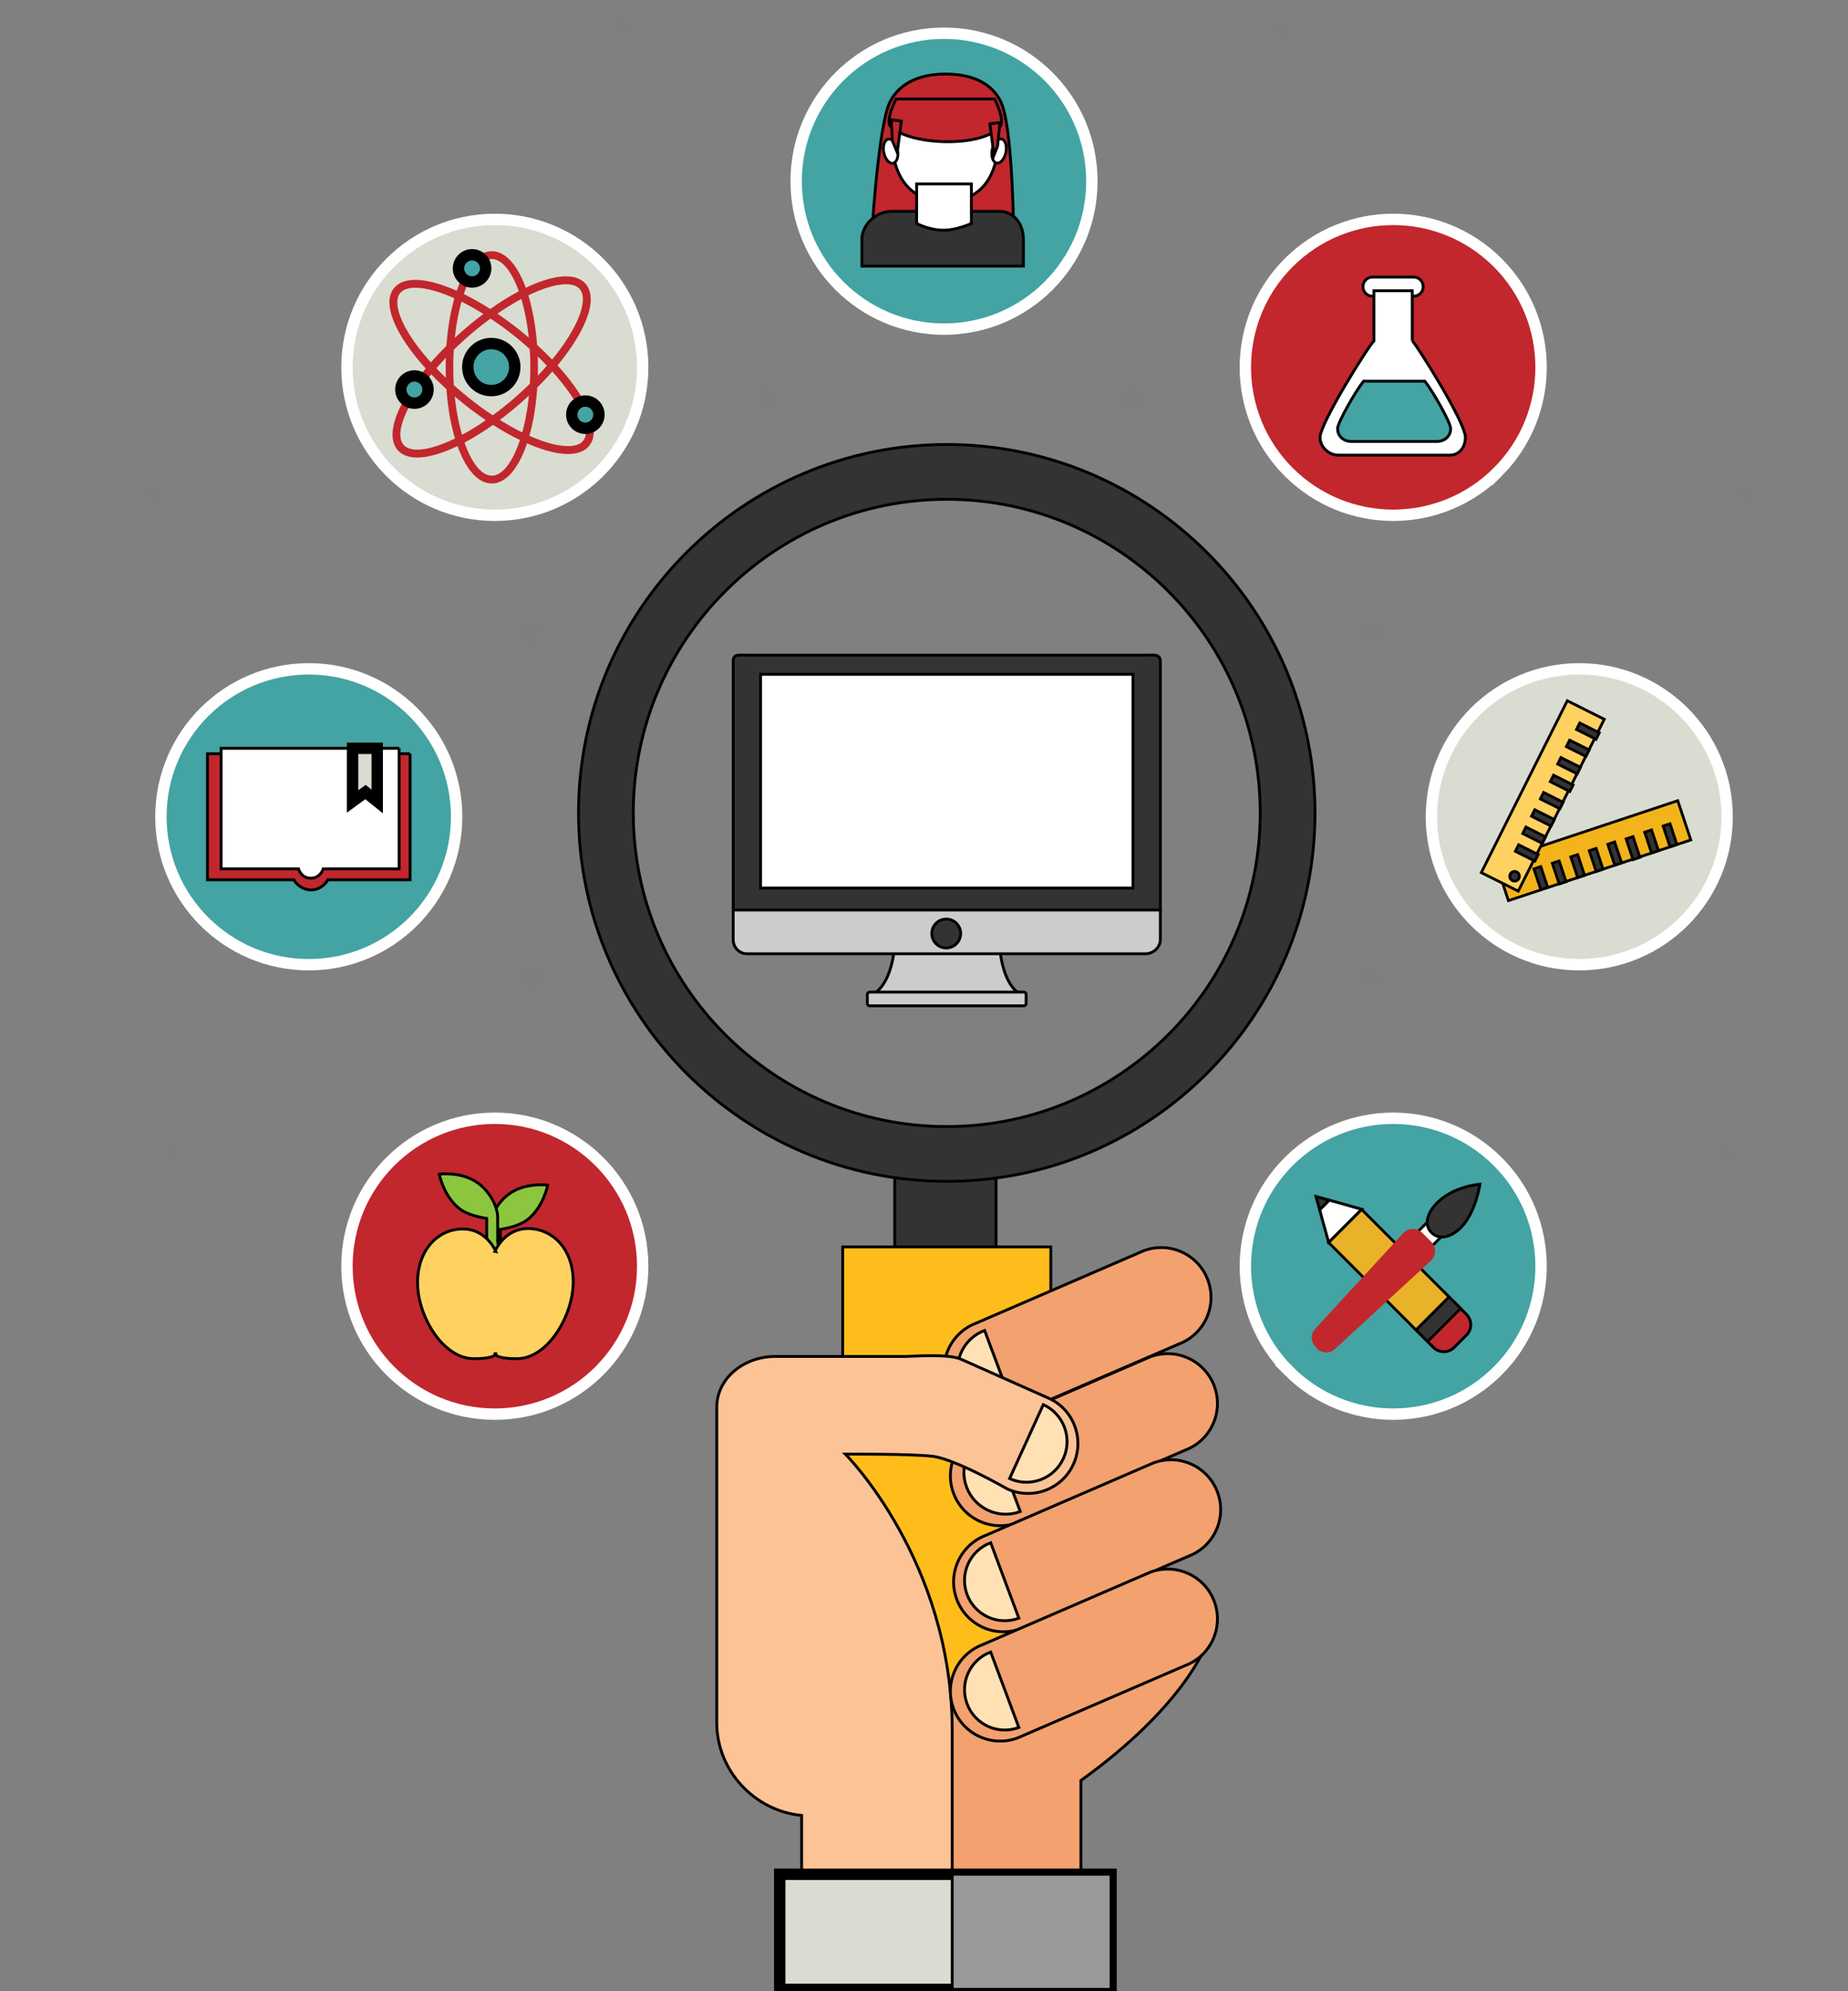 <?xml version="1.0"?>
<svg width="650" height="700" xmlns="http://www.w3.org/2000/svg">

 <rect width="100%" height="100%" fill="#808080" stroke="none"/>

 <g>
  <title>background</title>
  <rect fill="none" id="canvas_background" height="702" width="652" y="-1" x="-1"/>
 </g>
 <g>
  <title>Layer 1</title>
  <g stroke="null" id="svg_184">
    <g stroke="null" id="svg_180">
     <path stroke="#FFFFFF" id="svg_35" d="m453.261,481.899c-20.311,-20.312 -20.31,-53.239 0,-73.549c20.31,-20.311 53.239,-20.31 73.548,0c20.313,20.31 20.312,53.239 -0.001,73.549c-20.308,20.309 -53.237,20.311 -73.547,0z" stroke-miterlimit="10" stroke-width="4" fill="#44a3a3"/>
     <g stroke="null" id="svg_107">
      <path stroke="null" id="svg_108" d="m504.183,473.675c2.014,2.014 5.277,2.014 7.29,0l4.327,-4.327c2.013,-2.012 2.013,-5.277 0,-7.289l-7.289,-7.289c-2.013,-2.014 -11.199,-7.936 -13.213,-5.923l-4.327,4.328c-2.013,2.013 3.91,11.198 5.921,13.212l7.291,7.288z" fill="#C1272D"/>
      <rect stroke="null" id="svg_109" height="6.02" width="17.06" fill="#333333" transform="matrix(-0.681,0.681,-0.681,-0.681,1315.893,459.919) " y="588.894" x="588.979"/>
      <g stroke="null" id="svg_110">
       <rect stroke="null" id="svg_111" height="45.157" width="17.058" fill="#EAB229" transform="matrix(-0.681,0.681,-0.681,-0.681,1273.825,442.525) " y="551.231" x="570.887"/>
       <polygon stroke="null" id="svg_112" points="462.902,420.652 465.099,428.706 467.326,436.729 473.153,430.902 478.942,425.111 470.954,422.849 " fill="#FFFFFF"/>
       <polygon stroke="null" id="svg_113" points="462.958,420.707 464.195,425.282 465.852,423.626 467.532,421.944 " fill="#333333"/>
      </g>
     </g>
     <rect stroke="null" id="svg_115" height="11.707" width="7.358" fill="#FFFFFF" transform="matrix(0.681,0.681,-0.681,0.681,515.952,-248.789) " y="506.77" x="487.903"/>
     <path stroke="null" id="svg_116" d="m513.532,431.828c-3.528,3.297 -7.431,4.088 -10.013,1.505c-2.583,-2.583 -1.761,-6.458 1.506,-10.012c5.844,-6.364 15.509,-7.003 15.509,-7.003s-1.491,10.362 -7.002,15.51z" fill="#333333"/>
     <path stroke="#C1272D" stroke-width="4" id="svg_117" d="m468.303,472.657c-1.033,1.034 -2.487,1.11 -3.52,0.078l-0.599,-0.601c-1.033,-1.033 -1.108,-2.635 -0.075,-3.669l31.017,-33.713c1.033,-1.032 2.668,-0.99 3.7,0.043l3.146,3.145c1.033,1.033 1.077,2.669 0.042,3.701l-33.712,31.016z" fill="#C1272D"/>
     <animateTransform attributeName="transform"
                     type="rotate"
                     from="48 330 290" to="360 330 290"
                     begin="0s" dur="4.19s"
                     repeatCount="1"
           />
    </g>
    <g stroke="null" id="svg_179">
     <circle stroke="#FFFFFF" id="svg_44" r="52.006" cy="287.13" cx="555.479" stroke-miterlimit="10" stroke-width="4" fill="#d9dcd0"/>
     <g stroke="null" id="svg_45">
      <rect stroke="null" id="svg_46" height="15.103" width="70.183" fill="#F2B41A" transform="matrix(0.914,-0.304,0.304,0.914,-49.487,207.898) " y="282.046" x="535.795"/>
      <g stroke="null" id="svg_47">
       <rect stroke="null" id="svg_48" height="7.996" width="2.665" fill="#333333" transform="matrix(0.914,-0.304,0.304,0.914,-53.474,202.49) " y="295.712" x="550.432"/>
       <rect stroke="null" id="svg_49" height="7.995" width="2.664" fill="#333333" transform="matrix(0.914,-0.304,0.304,0.914,-52.502,204.625) " y="293.452" x="557.193"/>
       <rect stroke="null" id="svg_50" height="7.996" width="2.665" fill="#333333" transform="matrix(0.914,-0.304,0.304,0.914,-51.475,206.494) " y="291.214" x="563.931"/>
       <rect stroke="null" id="svg_51" height="7.996" width="2.665" fill="#333333" transform="matrix(0.914,-0.304,0.304,0.914,-50.46,208.426) " y="288.972" x="570.675"/>
       <rect stroke="null" id="svg_52" height="7.996" width="2.665" fill="#333333" transform="matrix(0.914,-0.304,0.304,0.914,-49.425,210.242) " y="286.744" x="577.409"/>
       <rect stroke="null" id="svg_53" height="7.995" width="2.665" fill="#333333" transform="matrix(0.914,-0.304,0.304,0.914,-48.465,212.483) " y="284.473" x="584.175"/>
       <rect stroke="null" id="svg_54" height="7.996" width="2.665" fill="#333333" transform="matrix(0.914,-0.304,0.304,0.914,-47.417,214.217) " y="282.246" x="590.909"/>
       <rect stroke="null" id="svg_55" height="7.996" width="2.665" fill="#333333" transform="matrix(0.914,-0.304,0.304,0.914,-46.405,216.156) " y="280.004" x="597.653"/>
      </g>
      <rect stroke="null" id="svg_56" height="15.103" width="70.183" fill="#FFD161" transform="matrix(0.431,-0.861,0.861,0.431,68.649,698.381) " y="238.063" x="574.006"/>
      <g stroke="null" id="svg_57">
       <rect stroke="null" id="svg_58" height="7.996" width="2.665" fill="#333333" transform="matrix(0.432,-0.861,0.861,0.432,47.384,703.736) " y="262.275" x="601.367"/>
       <rect stroke="null" id="svg_59" height="7.995" width="2.664" fill="#333333" transform="matrix(0.431,-0.861,0.861,0.431,54.659,703.267) " y="255.917" x="604.575"/>
       <rect stroke="null" id="svg_60" height="7.996" width="2.665" fill="#333333" transform="matrix(0.431,-0.861,0.861,0.431,61.856,702.676) " y="249.559" x="607.766"/>
       <rect stroke="null" id="svg_61" height="7.996" width="2.665" fill="#333333" transform="matrix(0.431,-0.861,0.861,0.431,69.054,702.084) " y="243.208" x="610.96"/>
       <rect stroke="null" id="svg_62" height="7.996" width="2.665" fill="#333333" transform="matrix(0.432,-0.861,0.861,0.432,76.055,701.219) " y="236.854" x="614.108"/>
       <rect stroke="null" id="svg_63" height="7.995" width="2.665" fill="#333333" transform="matrix(0.431,-0.861,0.861,0.431,83.351,700.762) " y="230.497" x="617.316"/>
       <rect stroke="null" id="svg_64" height="7.995" width="2.665" fill="#333333" transform="matrix(0.431,-0.861,0.861,0.431,90.516,700.125) " y="224.142" x="620.5"/>
       <rect stroke="null" id="svg_65" height="7.995" width="2.665" fill="#333333" transform="matrix(0.432,-0.861,0.861,0.432,97.558,699.328) " y="217.792" x="623.659"/>
      </g>
      <circle stroke="null" id="svg_66" r="1.685" cy="308.049" cx="532.724" fill="#333333"/>
     </g>
     <animateTransform attributeName="transform"
                     type="rotate"
                     from="92 330 290" to="360 330 290"
                     begin="0s" dur="3.6s"
                     repeatCount="1"
           />
    </g>
    <g stroke="null" id="svg_177">
     <path stroke="#FFFFFF" id="svg_37" d="m526.81,165.91c-20.312,20.311 -53.239,20.31 -73.549,0c-20.311,-20.309 -20.31,-53.239 0,-73.548c20.31,-20.312 53.239,-20.311 73.549,0.001c20.31,20.307 20.312,53.237 0,73.547z" stroke-miterlimit="10" stroke-width="4" fill="#C1272D"/>
     <path stroke="null" id="svg_39" d="m500.583,100.772c0,1.862 -1.509,3.371 -3.371,3.371l-14.446,0c-1.862,0 -3.371,-1.509 -3.371,-3.371l0,0c0,-1.862 1.509,-3.371 3.371,-3.371l14.446,0c1.862,0 3.371,1.509 3.371,3.371l0,0z" fill="#FFFFFF"/>
     <path stroke="null" id="svg_40" d="m496.73,119.756l0,-17.54l-13.483,0l0,17.656c-1.926,1.765 -18.938,28.944 -18.938,33.864c0,3.411 3.063,6.266 6.473,6.266l39.15,0c3.41,0 5.496,-2.855 5.496,-6.266c-0.001,-5.26 -16.77,-31.889 -18.697,-33.981z" fill="#FFFFFF"/>
     <g stroke="null" id="svg_41">
      <path stroke="null" id="svg_42" d="m470.468,150.688c0,2.634 2.135,4.499 4.768,4.499l30.239,0c2.634,0 4.769,-1.865 4.769,-4.499c0,-2.164 -6.086,-12.837 -9.08,-16.69l-21.571,0c-3.008,3.852 -9.125,14.599 -9.125,16.69z" fill="#44a3a3"/>
     </g>
     <animateTransform attributeName="transform"
                     type="rotate"
                     from="135 330 290" to="360 330 290"
                     begin="0s" dur="3s"
                     repeatCount="1"
           />
    </g>
    <g stroke="null" id="svg_176">
     <circle stroke="#FFFFFF" id="svg_78" r="52.007" cy="63.693" cx="332.04" stroke-miterlimit="10" stroke-width="4" fill="#44a3a3"/>
     <path stroke="null" id="svg_81" d="m356.6,83.918l-50.081,0c0,0 2.102,-35.289 5.779,-46.266c1.782,-5.319 7.335,-11.627 20.225,-11.627c13.285,0 18.514,6.274 20.225,11.616c3.532,11.025 3.852,46.277 3.852,46.277z" fill="#C1272D"/>
     <path stroke="null" id="svg_82" d="m351.442,74.287l-37.841,0c-5.311,0 -10.453,4.586 -10.453,9.897l0,0.31l0,0.31l0,8.745l10.453,0l37.841,0l8.528,0l0,-8.745l0,-0.31l0,-0.31c0,-5.311 -3.218,-9.897 -8.528,-9.897z" fill="#333333"/>
     <path stroke="null" id="svg_83" d="m351.017,49.286c0,11.927 -5.429,21.584 -18.494,21.584c-12.802,0 -18.661,-9.471 -18.661,-21.398c0,-6.808 2.193,-9.376 6.295,-11.979c3.084,-1.958 21.382,-2.039 24.404,-0.234c4.225,2.523 6.457,5.074 6.457,12.027z" fill="#FFFFFF"/>
     <path stroke="null" id="svg_84" d="m341.672,78.548c0,0 -5.073,2.378 -9.729,2.378c-5.252,0 -9.533,-2.378 -9.533,-2.378l0,-13.893l19.262,0l0,13.893z" fill="#FFFFFF"/>
     <g stroke="null" id="svg_85">
      <ellipse stroke="null" id="svg_86" ry="4.475" rx="2.546" cy="41.676" cx="308.093" fill="#FFFFFF" transform="matrix(0.944,-0.191,0.191,0.944,14.475,72.659) "/>
      <ellipse stroke="null" id="svg_87" ry="4.475" rx="2.546" cy="110.297" cx="488.298" fill="#FFFFFF" transform="matrix(-0.944,-0.191,0.191,-0.944,791.28,250.47) "/>
     </g>
     <path stroke="null" id="svg_88" d="m351.784,44.473c-6.053,7.491 -31.714,6.789 -38.524,-0.021c-2.043,-2.043 1.926,-9.652 1.926,-9.652l34.672,0c0,0 3.743,7.426 1.926,9.673z" fill="#C1272D"/>
     <polygon stroke="null" id="svg_89" points="313.861,49.471 315.588,53.58 317.033,42.585 313.501,42.104 " fill="#C1272D"/>
     <polygon stroke="null" id="svg_90" points="350.862,51.413 349.617,54.543 348.173,43.548 351.703,43.067 " fill="#C1272D"/>
     <animateTransform attributeName="transform"
                     type="rotate"
                     from="178 330 290" to="360 330 290"
                     begin="0s" dur="2.4s"
                     repeatCount="1"
           />
    </g>
    <g stroke="null" id="svg_178">
     <circle stroke="#FFFFFF" id="svg_68" r="52.007" cy="129.136" cx="174.047" stroke-miterlimit="10" stroke-width="4" fill="#d9dcd0"/>
     <circle stroke-width="4" id="svg_96" r="8.27" cy="129.041" cx="172.796" fill="#44a3a3"/>
     <g stroke="null" id="svg_97">
      <path stroke="#C1272D" id="svg_98" d="m172.981,169.466c-8.813,0 -15.718,-17.715 -15.718,-40.33c0,-22.615 6.904,-40.33 15.718,-40.33c8.813,0 15.717,17.715 15.717,40.33c0,22.615 -6.903,40.33 -15.717,40.33zm0,-78.909c-7.623,0 -14.063,17.668 -14.063,38.581c0,20.913 6.44,38.581 14.063,38.581c7.623,0 14.063,-17.668 14.063,-38.581c-0.001,-20.914 -6.44,-38.581 -14.063,-38.581z" stroke-miterlimit="10" fill="#C1272D"/>
     </g>
     <g stroke="null" id="svg_99">
      <path stroke="#C1272D" id="svg_100" d="m199.774,159.103c-8.889,0 -23.315,-6.997 -36.751,-17.825c-8.964,-7.224 -16.417,-15.243 -20.988,-22.58c-4.734,-7.599 -5.826,-13.664 -3.075,-17.077c1.463,-1.815 3.855,-2.735 7.111,-2.735c8.888,0 23.315,6.997 36.752,17.826c19.044,15.349 29.614,32.767 24.064,39.655c-1.464,1.815 -3.856,2.736 -7.112,2.736zm-53.703,-58.447c-2.694,0 -4.622,0.698 -5.732,2.076c-2.209,2.741 -1.043,8.219 3.2,15.029c4.469,7.172 11.783,15.034 20.595,22.137c13.141,10.59 27.131,17.433 35.64,17.433c2.694,0 4.623,-0.698 5.733,-2.076c4.764,-5.911 -6.134,-22.93 -23.795,-37.165c-13.141,-10.59 -27.131,-17.434 -35.641,-17.434z" stroke-miterlimit="10" fill="#C1272D"/>
     </g>
     <g stroke="null" id="svg_101">
      <path stroke="#C1272D" id="svg_102" d="m146.756,160.34c-2.881,0 -5.062,-0.814 -6.485,-2.419c-5.865,-6.621 3.881,-24.514 22.19,-40.734c13.397,-11.868 27.774,-19.536 36.628,-19.536c2.879,0 5.06,0.814 6.482,2.419c2.908,3.28 2.099,9.389 -2.276,17.201c-4.223,7.542 -11.295,15.9 -19.911,23.534c-13.396,11.867 -27.773,19.535 -36.628,19.535zm52.333,-60.92c-8.316,0 -22.563,7.672 -35.454,19.091c-16.979,15.044 -27.072,32.553 -22.039,38.235c1.072,1.21 2.807,1.823 5.159,1.823c8.316,0 22.564,-7.672 35.454,-19.091c8.471,-7.506 15.411,-15.7 19.541,-23.074c3.92,-7.002 4.83,-12.527 2.495,-15.162c-1.072,-1.21 -2.806,-1.822 -5.157,-1.822z" stroke-miterlimit="10" fill="#C1272D"/>
     </g>
     <circle stroke-width="4" id="svg_103" r="4.78" cy="136.946" cx="145.772" fill="#44a3a3"/>
     <circle stroke-width="4" id="svg_104" r="4.78" cy="145.77" cx="205.886" fill="#44a3a3"/>
     <circle stroke-width="4" id="svg_105" r="4.78" cy="94.341" cx="166.046" fill="#44a3a3"/>
     <animateTransform attributeName="transform"
                     type="rotate"
                     from="220 330 290" to="360 330 290"
                     begin="0s" dur="1.8s"
                     repeatCount="1"
           />
    </g>
    <g stroke="null" id="svg_181">
     <circle stroke="#FFFFFF" id="svg_70" r="52.007" cy="287.13" cx="108.604" stroke-miterlimit="10" stroke-width="4" fill="#44a3a3"/>
     <path stroke="null" id="svg_92" d="m144.236,264.98l-71.269,0l0,44.302l30.426,0c0.354,0.963 2.653,3.563 6.084,3.563c3.244,0 5.442,-2.6 5.798,-3.563l28.961,0l0,-44.302z" fill="#C1272D"/>
     <path stroke="null" id="svg_93" d="m140.384,263.054l-62.601,0l0,42.376l27.208,0c0.307,0.963 1.377,3.297 4.348,3.297c2.808,0 4.041,-2.334 4.348,-3.297l26.696,0l0,-42.376z" fill="#FFFFFF"/>
     <polygon stroke-width="4" id="svg_94" points="132.679,281.752 128.552,278.437 124.011,281.752 124.011,263.054 132.679,263.054 " fill="#d9dcd0"/>
     <animateTransform attributeName="transform"
                     type="rotate"
                     from="267 330 290" to="360 330 290"
                     begin="0s" dur="1.2s"
                     repeatCount="1"
           />
    </g>
   <g stroke="null" id="svg_71">
    <circle stroke="#FFFFFF" id="svg_72" r="52.007" cy="445.124" cx="174.047" stroke-miterlimit="10" stroke-width="4" fill="#C1272D"/>
    <g stroke="null" id="svg_73">
     <path stroke="null" id="svg_74" d="m178.96,419.791c-3.935,2.893 -6.795,8.024 -6.795,12.12l0,8.188c0,1.216 -1.025,3.054 0.193,3.054l0.295,0c1.215,0 3.366,-1.838 3.366,-3.054l0,-7.916c0.963,-0.184 6.081,-0.911 9.247,-3.235c5.817,-4.276 7.387,-12.319 7.387,-12.319s-7.869,-1.112 -13.692,3.162z" fill="#8CC63F"/>
     <path stroke="null" id="svg_75" d="m168.189,415.939c3.935,2.893 6.866,8.024 6.866,12.12l0,8.188c0,1.216 0.881,3.054 -0.335,3.054l-0.295,0c-1.215,0 -3.223,-1.838 -3.223,-3.054l0,-7.916c-0.963,-0.184 -6.153,-0.911 -9.318,-3.235c-5.817,-4.276 -7.387,-12.319 -7.387,-12.319s7.868,-1.112 13.691,3.162z" fill="#8CC63F"/>
     <path stroke="null" id="svg_76" d="m174.092,439.913c0,0 3.177,-8.013 11.646,-8.013c8.468,0 15.88,6.956 15.88,18.751c0,11.796 -8.924,26.991 -19.813,26.991c-7.712,-0.001 -7.712,-1.744 -7.712,-1.744l0.304,0c0,0 0,1.743 -7.713,1.743c-10.889,0 -19.811,-14.932 -19.811,-26.728c0,-11.796 7.411,-18.883 15.879,-18.883c8.469,0 11.646,7.947 11.646,7.947l-0.304,-0.065z" fill="#FFD161"/>
    </g>
    <animateTransform attributeName="transform"
                    type="rotate"
                    from="310 330 290" to="360 330 290"
                    begin="0s" dur=".6s"
                    repeatCount="1"
          />
   </g>
   <g id="arrows">
   <g stroke="null" id="svg_182">
    <g stroke="null" id="svg_118">
     <g stroke="null" id="svg_119">
      <g stroke="null" id="svg_120">
       <g stroke="null" id="svg_121">
        <line stroke="#7f7f7f" id="svg_122" y2="405.792" x2="63.149" y1="406.01" x1="62.721" stroke-linejoin="round" stroke-linecap="round" stroke-width="2" fill="#7f7f7f"/>
        <line stroke="#7f7f7f" id="svg_123" y2="342.837" x2="186.702" y1="403.15" x1="68.334" stroke-dasharray="1.007,6.041" stroke-linejoin="round" stroke-linecap="round" stroke-width="2" fill="#7f7f7f"/>
        <line stroke="#7f7f7f" id="svg_124" y2="341.298" x2="189.722" y1="341.516" x1="189.294" stroke-linejoin="round" stroke-linecap="round" stroke-width="2" fill="#7f7f7f"/>
       </g>
      </g>
      <circle stroke="#7f7f7f" id="svg_125" r="5.136" cy="343.187" cx="186.722" fill="#7f7f7f"/>
      <polygon stroke="#7f7f7f" id="svg_126" points="55.067,409.402 66.553,410.004 61.331,399.757 55.067,409.402 66.553,410.004 61.331,399.757 " fill="#7f7f7f"/>
     </g>
     <g stroke="null" id="svg_127">
      <g stroke="null" id="svg_128">
       <g stroke="null" id="svg_129">
        <line stroke="#7f7f7f" id="svg_130" y2="174.773" x2="55.846" y1="174.609" x1="55.393" stroke-linejoin="round" stroke-linecap="round" stroke-width="2" fill="#7f7f7f"/>
        <line stroke="#7f7f7f" id="svg_131" y2="222.2" x2="186.15" y1="176.763" x1="61.314" stroke-dasharray="1.007,6.041" stroke-linejoin="round" stroke-linecap="round" stroke-width="2" fill="#7f7f7f"/>
        <line stroke="#7f7f7f" id="svg_132" y2="223.36" x2="189.337" y1="223.195" x1="188.885" stroke-linejoin="round" stroke-linecap="round" stroke-width="2" fill="#7f7f7f"/>
       </g>
      </g>
      <circle stroke="#7f7f7f" id="svg_133" r="5.136" cy="222.453" cx="185.909" fill="#7f7f7f"/>
      <polygon stroke="#7f7f7f" id="svg_134" points="47.693,171.325 55.086,180.136 59.02,169.329 47.693,171.325 55.086,180.136 59.02,169.329 " fill="#7f7f7f"/>
     </g>
     <g stroke="null" id="svg_135">
      <g stroke="null" id="svg_136">
       <g stroke="null" id="svg_137">
        <line stroke="#7f7f7f" id="svg_138" y2="11.901" x2="218.783" y1="11.455" x1="218.602" stroke-linejoin="round" stroke-linecap="round" stroke-width="2" fill="#7f7f7f"/>
        <line stroke="#7f7f7f" id="svg_139" y2="140.471" x2="270.729" y1="17.296" x1="220.961" stroke-dasharray="1.007,6.041" stroke-linejoin="round" stroke-linecap="round" stroke-width="2" fill="#7f7f7f"/>
        <line stroke="#7f7f7f" id="svg_140" y2="143.614" x2="271.999" y1="143.167" x1="271.818" stroke-linejoin="round" stroke-linecap="round" stroke-width="2" fill="#7f7f7f"/>
       </g>
      </g>
      <circle stroke="#7f7f7f" id="svg_141" r="5.136" cy="140.46" cx="270.378" fill="#7f7f7f"/>
      <polygon stroke="#7f7f7f" id="svg_142" points="215.89,3.535 214.289,14.924 224.952,10.616 215.89,3.536 214.289,14.924 224.952,10.616 " fill="#7f7f7f"/>
     </g>
    </g>
    <g stroke="null" id="svg_143">
     <g stroke="null" id="svg_144">
      <g stroke="null" id="svg_145">
       <g stroke="null" id="svg_146">
        <line stroke="#7f7f7f" id="svg_147" y2="405.792" x2="604.847" y1="406.01" x1="605.276" stroke-linejoin="round" stroke-linecap="round" stroke-width="2" fill="#7f7f7f"/>
        <line stroke="#7f7f7f" id="svg_148" y2="342.837" x2="481.295" y1="403.15" x1="599.663" stroke-dasharray="1.007,6.041" stroke-linejoin="round" stroke-linecap="round" stroke-width="2" fill="#7f7f7f"/>
        <line stroke="#7f7f7f" id="svg_149" y2="341.298" x2="478.274" y1="341.516" x1="478.703" stroke-linejoin="round" stroke-linecap="round" stroke-width="2" fill="#7f7f7f"/>
       </g>
      </g>
      <circle stroke="#7f7f7f" id="svg_150" r="5.136" cy="343.187" cx="481.274" fill="#7f7f7f"/>
      <polygon stroke="#7f7f7f" id="svg_151" points="612.93,409.402 601.445,410.004 606.666,399.757 612.93,409.402 601.445,410.004 606.666,399.757 " fill="#7f7f7f"/>
     </g>
     <g stroke="null" id="svg_152">
      <g stroke="null" id="svg_153">
       <g stroke="null" id="svg_154">
        <line stroke="#7f7f7f" id="svg_155" y2="174.773" x2="612.15" y1="174.609" x1="612.602" stroke-linejoin="round" stroke-linecap="round" stroke-width="2" fill="#7f7f7f"/>
        <line stroke="#7f7f7f" id="svg_156" y2="222.2" x2="481.847" y1="176.763" x1="606.683" stroke-dasharray="1.007,6.041" stroke-linejoin="round" stroke-linecap="round" stroke-width="2" fill="#7f7f7f"/>
        <line stroke="#7f7f7f" id="svg_157" y2="223.36" x2="478.66" y1="223.195" x1="479.113" stroke-linejoin="round" stroke-linecap="round" stroke-width="2" fill="#7f7f7f"/>
       </g>
      </g>
      <circle stroke="#7f7f7f" id="svg_158" r="5.136" cy="222.453" cx="482.088" fill="#7f7f7f"/>
      <polygon stroke="#7f7f7f" id="svg_159" points="620.304,171.325 612.912,180.136 608.978,169.329 620.304,171.325 612.912,180.136 608.978,169.329 " fill="#7f7f7f"/>
     </g>
     <g stroke="null" id="svg_160">
      <g stroke="null" id="svg_161">
       <g stroke="null" id="svg_162">
        <line stroke="#7f7f7f" id="svg_163" y2="11.901" x2="449.215" y1="11.455" x1="449.396" stroke-linejoin="round" stroke-linecap="round" stroke-width="2" fill="#7f7f7f"/>
        <line stroke="#7f7f7f" id="svg_164" y2="140.471" x2="397.268" y1="17.296" x1="447.035" stroke-dasharray="1.007,6.041" stroke-linejoin="round" stroke-linecap="round" stroke-width="2" fill="#7f7f7f"/>
        <line stroke="#7f7f7f" id="svg_165" y2="143.614" x2="395.998" y1="143.167" x1="396.179" stroke-linejoin="round" stroke-linecap="round" stroke-width="2" fill="#7f7f7f"/>
       </g>
      </g>
      <circle stroke="#7f7f7f" id="svg_166" r="5.136" cy="140.46" cx="397.619" fill="#7f7f7f"/>
      <polygon stroke="#7f7f7f" id="svg_167" points="452.108,3.535 453.709,14.924 443.045,10.616 452.108,3.536 453.709,14.924 443.045,10.616 " fill="#7f7f7f"/>
     </g>
    </g>
    <set attributeName="visibility" from="visible" to="hidden" 
                      begin="0s" end="3.5s" />
    <animateTransform attributeName="transform"
                      type="scale"
                      from="0 0" to="1 1"
                      begin="3.5s" dur="1.2s"
                      repeatCount="1"
                      fill="freeze"/>
          </g>
    <animateTransform attributeName="transform" 
                      type="translate" 
                      from="327 330" to="0 0"
                      begin="3.5s" dur="1.2s" 
                      repeatCount="1" 
                      fill="freeze"/>
    
   </g>
   <g stroke="null" id="svg_183">
    <g stroke="null" id="svg_4">
     <path stroke="null" id="svg_5" d="m359.46,349.732l-52.913,0c0,0 8.426,-2.421 8.426,-23.519c0,-6.929 36.271,-8.521 36.271,-0.47c0,21.913 8.215,23.989 8.215,23.989z" fill="#CCCCCC"/>
     <path stroke="null" id="svg_6" d="m360.934,352.768c0,0.452 -0.365,0.817 -0.816,0.817l-54.229,0c-0.451,0 -0.816,-0.365 -0.816,-0.817l0,-3.183c0,-0.451 0.365,-0.817 0.816,-0.817l54.229,0c0.451,0 0.816,0.365 0.816,0.817l0,3.183z" fill="#CCCCCC"/>
     <path stroke="null" id="svg_7" d="m408.125,330.322c0,2.701 -2.481,4.964 -5.182,4.964l-140.24,0c-2.702,0 -4.821,-2.263 -4.821,-4.964l0,-10.446l150.243,0l0,10.446z" fill="#CCCCCC"/>
     <path stroke="null" id="svg_8" d="m408.125,232.48c0,-2.703 -2.481,-2.172 -5.182,-2.172l-140.24,0c-2.702,0 -4.821,-0.532 -4.821,2.172l0,87.396l150.243,0l0,-87.396z" fill="#333333"/>
     <rect stroke="null" id="svg_9" height="75.122" width="130.981" fill="#FFFFFF" y="237.05" x="267.513"/>
     <circle stroke="null" id="svg_10" r="5.074" cy="328.17" cx="332.822" fill="#333333"/>
    </g>
    <rect stroke="null" id="svg_11" height="36.598" width="35.635" fill="#333333" y="406.555" x="314.705"/>
    <path stroke="null" id="svg_13" d="m424.156,578.31c0,0 -7.363,21.324 -43.961,47.601l0,35.865l-48.155,0l0,-61.861l92.115,-21.605z" fill="#F2A16F"/>
    <rect stroke="null" id="svg_14" height="156.985" width="73.195" fill="#FFBD1B" y="438.337" x="296.406"/>
    <g stroke="null" id="svg_15">
     <path stroke="null" id="svg_16" d="m424.842,449.964c3.387,9.064 -1.215,19.155 -10.277,22.541l-58.889,25.431c-9.064,3.387 -19.156,-1.216 -22.542,-10.279l0,0c-3.386,-9.064 1.216,-19.157 10.278,-22.542l58.889,-25.431c9.063,-3.385 19.156,1.217 22.541,10.28l0,0z" fill="#F2A16F"/>
     <path stroke="null" id="svg_17" d="m337.707,486.594c-2.838,-7.595 1.018,-16.052 8.612,-18.888l10.277,27.504c-7.595,2.836 -16.051,-1.02 -18.889,-8.616l0,0z" fill="#FFE1B4"/>
    </g>
    <g stroke="null" id="svg_18">
     <path stroke="null" id="svg_19" d="m427.102,487.261c3.387,9.065 -1.215,19.156 -10.277,22.541l-58.89,25.432c-9.062,3.386 -19.154,-1.216 -22.54,-10.279l0,0c-3.386,-9.064 1.216,-19.157 10.279,-22.542l58.887,-25.43c9.064,-3.387 19.156,1.216 22.541,10.278l0,0z" fill="#F2A16F"/>
     <path stroke="null" id="svg_20" d="m339.968,522.762c-2.839,-7.596 1.017,-16.052 8.612,-18.889l10.276,27.503c-7.595,2.837 -16.051,-1.018 -18.888,-8.614l0,0z" fill="#FFE1B4"/>
    </g>
    <g stroke="null" id="svg_21">
     <path stroke="null" id="svg_22" d="m368.907,491.551l-30.851,-13.716c-4.529,-2.066 -17.588,-0.975 -19.766,-0.975l-32.378,0l-13.398,0c-10.481,0 -20.411,7.332 -20.411,17.944l0,13.562l0,97.2c0,17.08 13.483,31.101 29.856,32.632l0,23.577l52.97,0l0,-42.646l0,-10.604c0,-59.866 -37.589,-97.333 -37.589,-97.333s23.011,-0.143 30.653,0.753c8.035,0.942 26.308,11.482 26.308,11.482c8.803,4.015 19.227,0.133 23.241,-8.671c4.013,-8.803 0.166,-19.194 -8.637,-23.207z" fill="#FCC397"/>
     <path stroke="null" id="svg_23" d="m374.029,512.708c-3.273,7.18 -11.747,10.346 -18.925,7.071l11.855,-25.997c7.178,3.274 10.344,11.747 7.07,18.926l0,0z" fill="#FFE1B4"/>
    </g>
    <rect stroke-width="4" id="svg_24" height="40.45" width="116.535" fill="#d9dcd0" y="658.887" x="274.254"/>
    <rect stroke="null" id="svg_25" height="40.45" width="55.86" fill="#999999" y="658.887" x="334.93"/>
    <g stroke="null" id="svg_26">
     <path stroke="null" id="svg_27" d="m428.233,524.558c3.387,9.065 -1.215,19.156 -10.278,22.541l-58.889,25.432c-9.062,3.386 -19.154,-1.216 -22.54,-10.28l0,0c-3.386,-9.063 1.216,-19.156 10.279,-22.541l58.887,-25.43c9.063,-3.385 19.155,1.216 22.541,10.278l0,0z" fill="#F2A16F"/>
     <path stroke="null" id="svg_28" d="m340.15,560.549c-2.738,-7.326 0.982,-15.481 8.306,-18.217l9.911,26.525c-7.324,2.736 -15.481,-0.982 -18.217,-8.308l0,0z" fill="#FFE1B4"/>
    </g>
    <g stroke="null" id="svg_29">
     <path stroke="null" id="svg_30" d="m427.102,562.986c3.387,9.064 -1.215,19.156 -10.277,22.541l-58.89,25.431c-9.062,3.386 -19.154,-1.217 -22.54,-10.28l0,0c-3.386,-9.064 1.216,-19.157 10.279,-22.542l58.887,-25.43c9.064,-3.386 19.156,1.217 22.541,10.279l0,0z" fill="#F2A16F"/>
     <path stroke="null" id="svg_31" d="m340.149,598.975c-2.737,-7.326 0.982,-15.48 8.306,-18.216l9.911,26.524c-7.324,2.736 -15.48,-0.982 -18.217,-8.308l0,0z" fill="#FFE1B4"/>
    </g>
    <g stroke="null" id="svg_32">
     <path stroke="null" id="svg_33" d="m333.004,415.299c-71.416,0 -129.518,-58.101 -129.518,-129.517c0,-71.417 58.102,-129.518 129.518,-129.518s129.517,58.102 129.517,129.518c0,71.417 -58.102,129.517 -129.517,129.517zm0,-239.774c-60.796,0 -110.256,49.461 -110.256,110.256s49.46,110.256 110.256,110.256s110.255,-49.462 110.255,-110.257s-49.46,-110.255 -110.255,-110.255z" fill="#333333"/>
    </g>
   </g>
  </g>
 </g>
</svg>